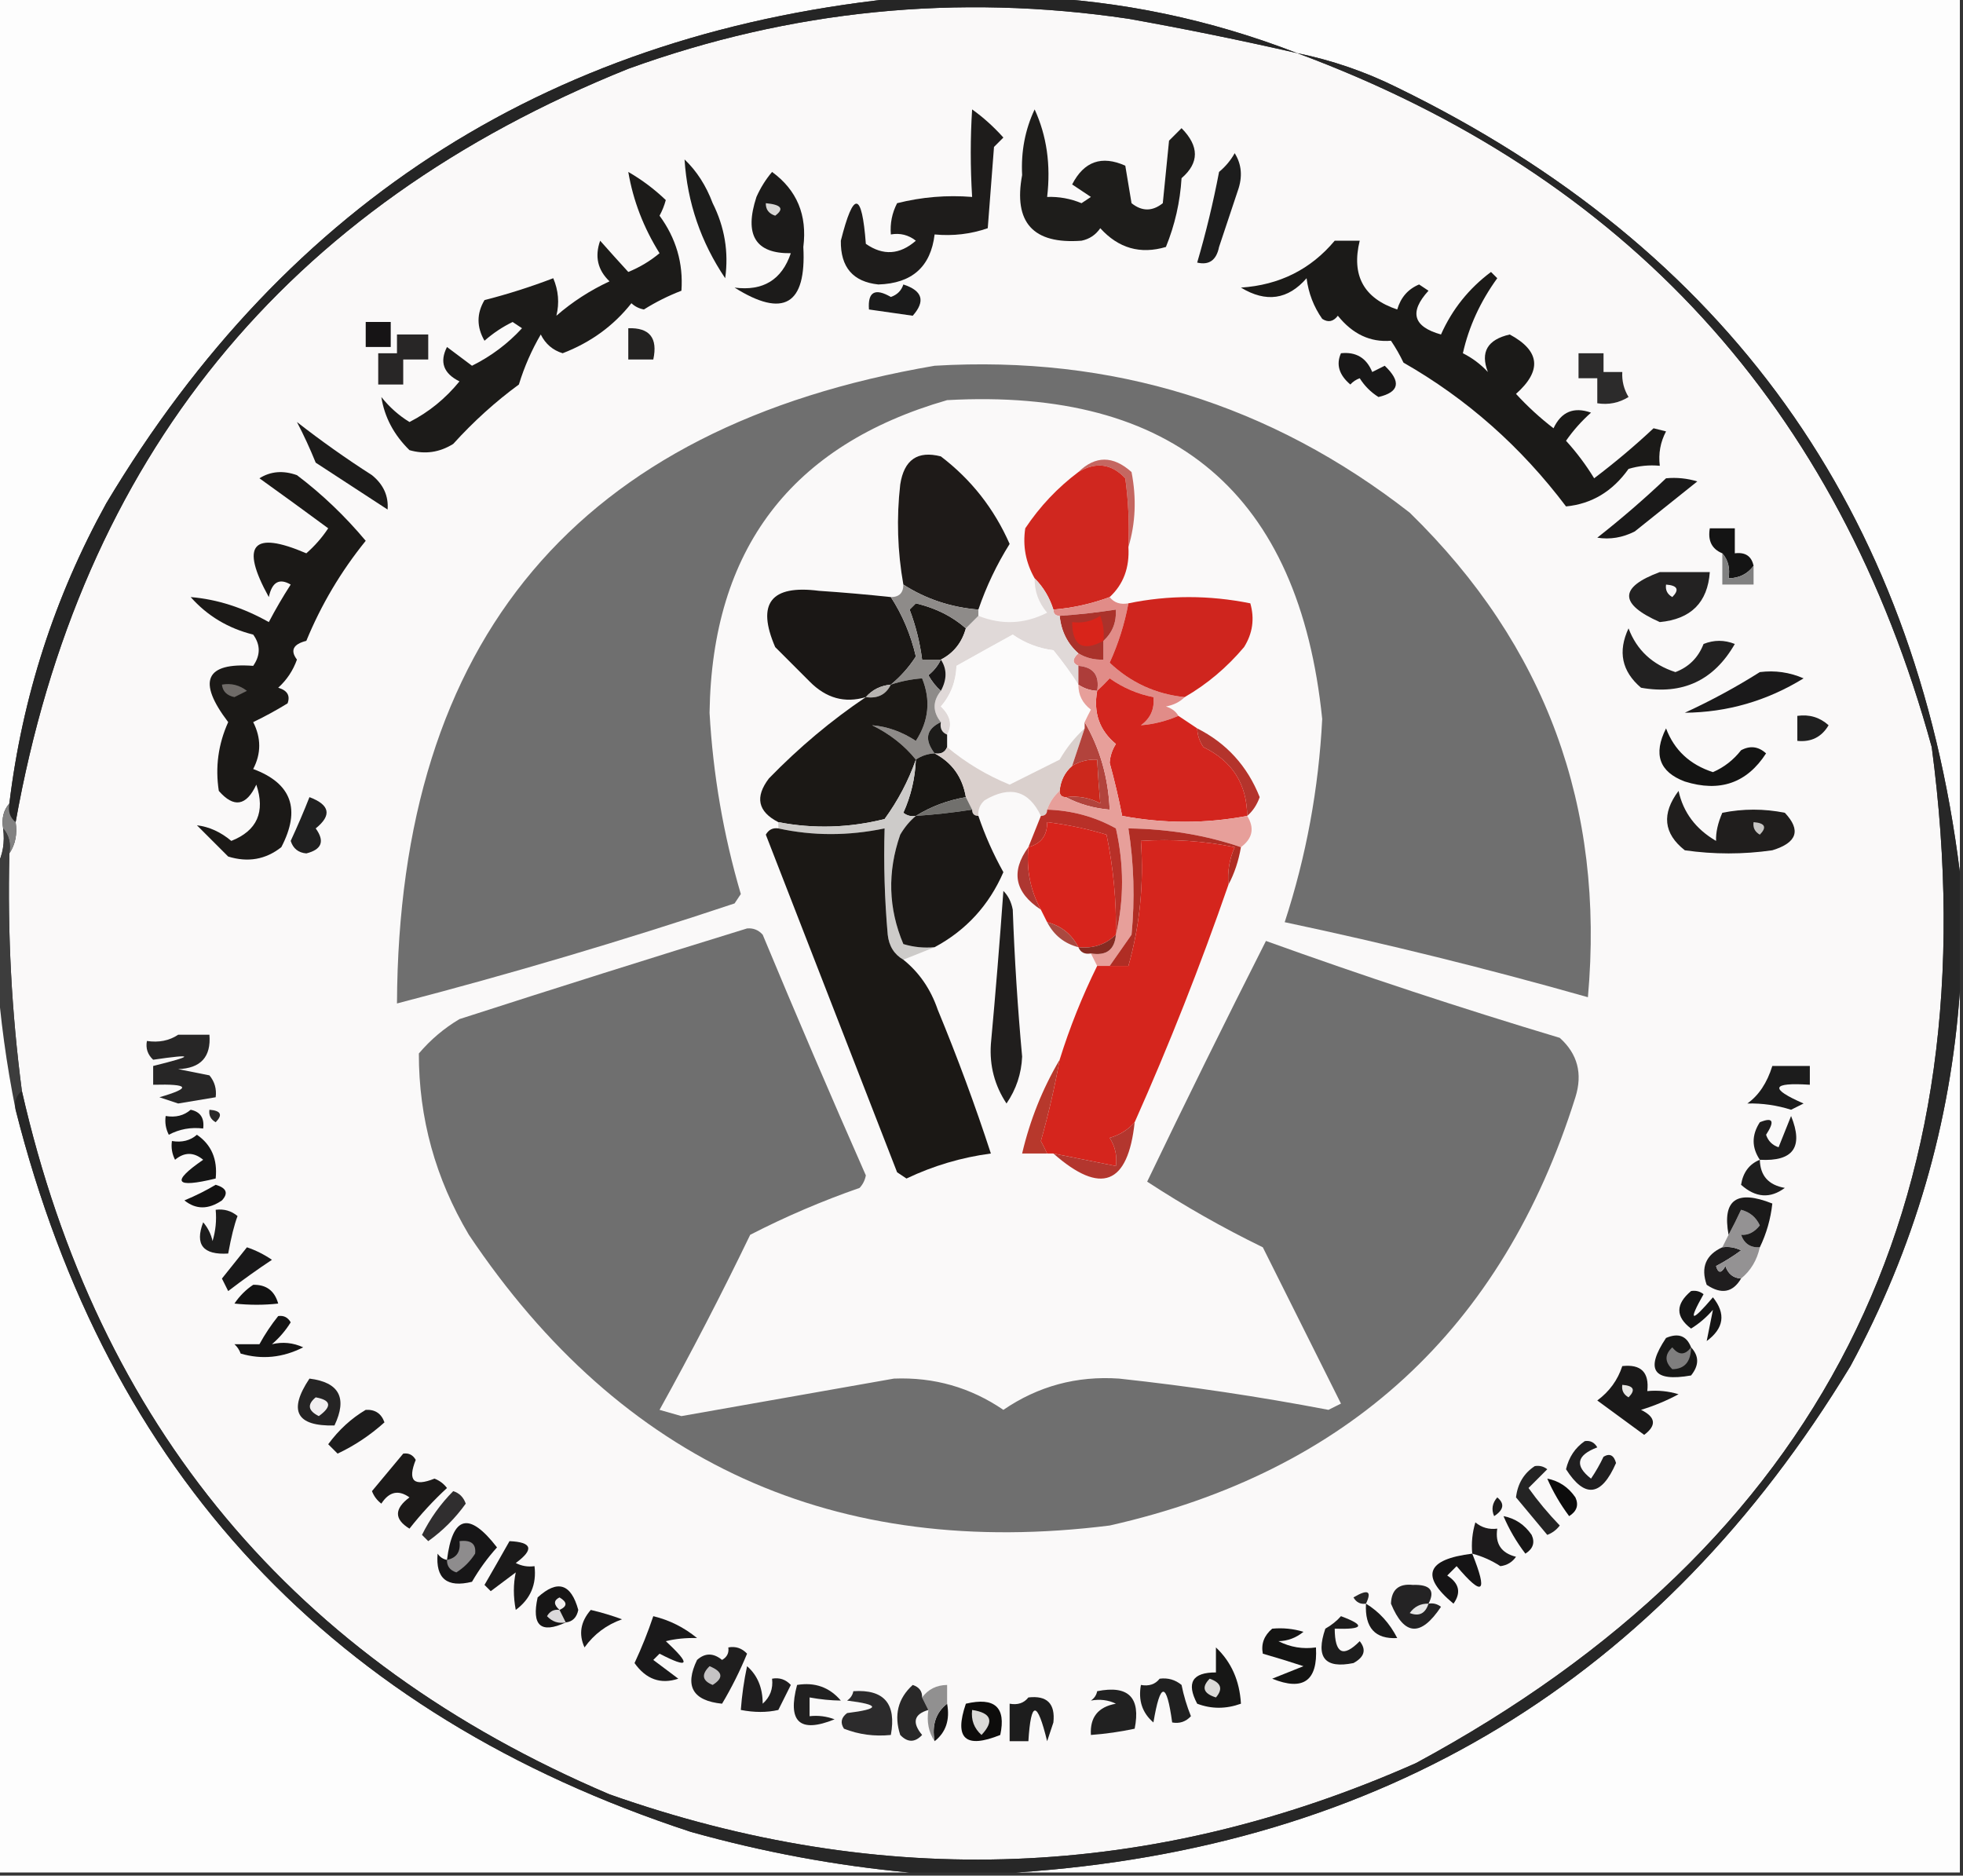 <?xml version="1.0" encoding="UTF-8"?>
<!DOCTYPE svg PUBLIC "-//W3C//DTD SVG 1.1//EN" "http://www.w3.org/Graphics/SVG/1.1/DTD/svg11.dtd">
<svg xmlns="http://www.w3.org/2000/svg" version="1.1" width="314px" height="300px" style="shape-rendering:geometricPrecision; text-rendering:geometricPrecision; image-rendering:optimizeQuality; fill-rule:evenodd; clip-rule:evenodd" xmlns:xlink="http://www.w3.org/1999/xlink">
<rect width="100%" height="100%" fill="#333333" stroke="none"/>
<g><path style="opacity:1" fill="#fdfdfd" d="M -0.5,-0.5 C 48.167,-0.5 96.833,-0.5 145.5,-0.5C 88.928,4.861 46.095,31.861 17,80.5C 8.737,95.456 3.571,111.456 1.5,128.5C 0.566,129.568 0.232,130.901 0.5,132.5C 0.795,134.735 0.461,136.735 -0.5,138.5C -0.5,92.167 -0.5,45.833 -0.5,-0.5 Z"/></g>
<g><path style="opacity:1" fill="#fdfdfd" d="M 164.5,-0.5 C 214.167,-0.5 263.833,-0.5 313.5,-0.5C 313.5,46.167 313.5,92.833 313.5,139.5C 306.25,81.549 276.25,39.716 223.5,14C 218.376,11.459 213.042,9.626 207.5,8.5C 193.637,3.116 179.304,0.116 164.5,-0.5 Z"/></g>
<g><path style="opacity:1" fill="#faf9f9" d="M 207.5,8.5 C 260.225,28.065 294.058,65.065 309,119.5C 318.732,192.872 291.232,247.039 226.5,282C 184.21,300.752 141.21,302.418 97.5,287C 47.006,265.513 15.673,228.013 3.5,174.5C 1.849,161.903 1.183,149.236 1.5,136.5C 2.451,135.081 2.784,133.415 2.5,131.5C 12.906,73.258 45.573,33.091 100.5,11C 126.459,1.601 153.126,-1.065 180.5,3C 189.575,4.622 198.575,6.456 207.5,8.5 Z"/></g>
<g><path style="opacity:1" fill="#252525" d="M 145.5,-0.5 C 151.833,-0.5 158.167,-0.5 164.5,-0.5C 179.304,0.116 193.637,3.116 207.5,8.5C 198.575,6.456 189.575,4.622 180.5,3C 153.126,-1.065 126.459,1.601 100.5,11C 45.573,33.091 12.906,73.258 2.5,131.5C 1.596,130.791 1.263,129.791 1.5,128.5C 3.571,111.456 8.737,95.456 17,80.5C 46.095,31.861 88.928,4.861 145.5,-0.5 Z"/></g>
<g><path style="opacity:1" fill="#1c1c1b" d="M 109.5,25.5 C 111.446,27.353 112.946,29.686 114,32.5C 115.914,36.314 116.581,40.314 116,44.5C 112.109,38.726 109.942,32.393 109.5,25.5 Z"/></g>
<g><path style="opacity:1" fill="#1d1d1d" d="M 197.5,24.5 C 198.622,26.288 198.789,28.288 198,30.5C 197,33.5 196,36.5 195,39.5C 194.576,41.614 193.409,42.448 191.5,42C 192.894,37.257 194.06,32.424 195,27.5C 196.045,26.627 196.878,25.627 197.5,24.5 Z"/></g>
<g><path style="opacity:1" fill="#1e1c1b" d="M 155.5,17.5 C 157.25,18.742 158.917,20.242 160.5,22C 160,22.5 159.5,23 159,23.5C 158.667,27.833 158.333,32.167 158,36.5C 155.281,37.444 152.448,37.777 149.5,37.5C 148.881,42.668 145.881,45.335 140.5,45.5C 136.439,45.072 134.439,42.739 134.5,38.5C 136.533,30.435 137.866,30.602 138.5,39C 141.257,40.923 143.923,40.756 146.5,38.5C 145.311,37.571 143.978,37.238 142.5,37.5C 142.357,35.738 142.691,34.071 143.5,32.5C 147.445,31.509 151.445,31.176 155.5,31.5C 155.208,26.709 155.208,22.042 155.5,17.5 Z"/></g>
<g><path style="opacity:1" fill="#1e1d1b" d="M 165.5,17.5 C 167.436,21.715 168.103,26.381 167.5,31.5C 169.401,31.433 171.234,31.767 173,32.5C 173.5,32.167 174,31.833 174.5,31.5C 173.5,30.833 172.5,30.167 171.5,29.5C 173.392,25.814 176.225,24.814 180,26.5C 180.333,28.5 180.667,30.5 181,32.5C 182.667,33.833 184.333,33.833 186,32.5C 186.333,29.167 186.667,25.833 187,22.5C 187.667,21.833 188.333,21.167 189,20.5C 191.845,23.383 191.845,26.049 189,28.5C 188.766,32.314 187.932,35.981 186.5,39.5C 182.409,40.712 178.909,39.712 176,36.5C 175.261,37.574 174.261,38.241 173,38.5C 165.252,39.087 162.085,35.587 163.5,28C 163.306,24.24 163.973,20.74 165.5,17.5 Z"/></g>
<g><path style="opacity:1" fill="#1c1b1a" d="M 123.5,27.5 C 127.477,30.405 129.143,34.405 128.5,39.5C 128.999,48.748 125.332,50.915 117.5,46C 122.059,46.592 125.059,44.759 126.5,40.5C 120.841,40.582 119.008,37.582 121,31.5C 121.662,30.016 122.496,28.683 123.5,27.5 Z"/></g>
<g><path style="opacity:1" fill="#d9d8d6" d="M 122.5,32.5 C 124.983,32.73 125.483,33.397 124,34.5C 122.97,34.164 122.47,33.497 122.5,32.5 Z"/></g>
<g><path style="opacity:1" fill="#1c1b19" d="M 100.5,27.5 C 102.68,28.757 104.68,30.257 106.5,32C 106.265,32.873 105.931,33.706 105.5,34.5C 108.146,38.11 109.312,42.11 109,46.5C 106.895,47.311 104.895,48.311 103,49.5C 102.228,49.355 101.561,49.022 101,48.5C 98.15,52.111 94.483,54.777 90,56.5C 88.416,56.012 87.249,55.012 86.5,53.5C 85.036,56.003 83.869,58.67 83,61.5C 79.234,64.261 75.734,67.428 72.5,71C 70.305,72.373 67.971,72.706 65.5,72C 63.002,69.552 61.502,66.719 61,63.5C 62.295,65.122 63.795,66.455 65.5,67.5C 68.575,65.934 71.242,63.767 73.5,61C 70.945,59.742 70.278,57.909 71.5,55.5C 72.833,56.5 74.167,57.5 75.5,58.5C 78.563,56.975 81.23,54.975 83.5,52.5C 83,52.167 82.5,51.833 82,51.5C 80.374,52.289 78.874,53.289 77.5,54.5C 76.231,52.305 76.231,50.139 77.5,48C 81.234,47.044 84.901,45.878 88.5,44.5C 89.331,46.473 89.498,48.473 89,50.5C 91.564,48.273 94.397,46.439 97.5,45C 95.604,43.192 95.104,41.025 96,38.5C 97.51,40.208 99.01,41.874 100.5,43.5C 102.332,42.752 103.999,41.752 105.5,40.5C 102.941,36.403 101.274,32.07 100.5,27.5 Z"/></g>
<g><path style="opacity:1" fill="#1b1b1b" d="M 144.5,45.5 C 147.569,46.496 148.069,48.163 146,50.5C 143.667,50.167 141.333,49.833 139,49.5C 138.786,46.687 139.953,46.02 142.5,47.5C 143.522,47.145 144.189,46.478 144.5,45.5 Z"/></g>
<g><path style="opacity:1" fill="#161415" d="M 58.5,51.5 C 59.833,51.5 61.167,51.5 62.5,51.5C 62.5,52.833 62.5,54.167 62.5,55.5C 61.167,55.5 59.833,55.5 58.5,55.5C 58.5,54.167 58.5,52.833 58.5,51.5 Z"/></g>
<g><path style="opacity:1" fill="#232221" d="M 100.5,52.5 C 103.91,52.384 105.244,54.05 104.5,57.5C 103.167,57.5 101.833,57.5 100.5,57.5C 100.5,55.833 100.5,54.167 100.5,52.5 Z"/></g>
<g><path style="opacity:1" fill="#282626" d="M 63.5,53.5 C 65.167,53.5 66.833,53.5 68.5,53.5C 68.5,54.833 68.5,56.167 68.5,57.5C 67.167,57.5 65.833,57.5 64.5,57.5C 64.5,58.833 64.5,60.167 64.5,61.5C 63.167,61.5 61.833,61.5 60.5,61.5C 60.5,59.833 60.5,58.167 60.5,56.5C 61.5,56.5 62.5,56.5 63.5,56.5C 63.5,55.5 63.5,54.5 63.5,53.5 Z"/></g>
<g><path style="opacity:1" fill="#191818" d="M 214.5,56.5 C 216.912,56.244 218.579,57.244 219.5,59.5C 220.167,59.167 220.833,58.833 221.5,58.5C 224.176,61.052 223.842,62.719 220.5,63.5C 219.281,62.737 218.281,61.737 217.5,60.5C 216.914,60.709 216.414,61.043 216,61.5C 214.192,59.967 213.692,58.3 214.5,56.5 Z"/></g>
<g><path style="opacity:1" fill="#2c2b2b" d="M 252.5,56.5 C 253.833,56.5 255.167,56.5 256.5,56.5C 256.5,57.5 256.5,58.5 256.5,59.5C 257.5,59.5 258.5,59.5 259.5,59.5C 259.421,60.931 259.754,62.264 260.5,63.5C 258.955,64.452 257.288,64.785 255.5,64.5C 255.5,63.167 255.5,61.833 255.5,60.5C 254.5,60.5 253.5,60.5 252.5,60.5C 252.5,59.167 252.5,57.833 252.5,56.5 Z"/></g>
<g><path style="opacity:1" fill="#1b1a18" d="M 213.5,38.5 C 214.833,38.5 216.167,38.5 217.5,38.5C 216.139,44.046 218.139,47.712 223.5,49.5C 224.068,47.565 225.235,46.232 227,45.5C 227.5,45.833 228,46.167 228.5,46.5C 225.377,49.92 226.044,52.253 230.5,53.5C 232.289,49.481 234.955,46.148 238.5,43.5C 238.833,43.833 239.167,44.167 239.5,44.5C 236.783,48.256 234.95,52.256 234,56.5C 235.512,57.257 236.846,58.257 238,59.5C 236.766,56.315 237.932,54.315 241.5,53.5C 246.35,56.113 246.683,59.279 242.5,63C 244.35,65.018 246.35,66.851 248.5,68.5C 249.741,65.856 251.741,65.023 254.5,66C 252.981,67.351 251.648,68.851 250.5,70.5C 252.192,72.359 253.692,74.359 255,76.5C 258.39,73.931 261.556,71.264 264.5,68.5C 265.167,68.667 265.833,68.833 266.5,69C 265.594,70.7 265.261,72.533 265.5,74.5C 263.801,74.34 262.134,74.507 260.5,75C 257.938,78.602 254.605,80.602 250.5,81C 243.309,71.465 234.643,63.798 224.5,58C 223.929,56.795 223.262,55.628 222.5,54.5C 219.196,54.773 216.363,53.44 214,50.5C 213.282,51.451 212.449,51.617 211.5,51C 210.137,49.055 209.303,46.888 209,44.5C 206.019,47.937 202.519,48.437 198.5,46C 204.655,45.59 209.655,43.09 213.5,38.5 Z"/></g>
<g><path style="opacity:1" fill="#6f6f6f" d="M 149.5,58.5 C 177.916,56.808 203.249,64.641 225.5,82C 247.24,103.211 256.74,129.044 254,159.5C 237.976,154.952 221.809,150.952 205.5,147.5C 208.933,136.984 210.933,126.151 211.5,115C 207.822,78.999 187.822,61.999 151.5,64C 126.553,71.189 113.887,87.856 113.5,114C 114.052,123.863 115.718,133.53 118.5,143C 118.167,143.5 117.833,144 117.5,144.5C 99.648,150.452 81.648,155.785 63.5,160.5C 63.779,102.243 92.445,68.243 149.5,58.5 Z"/></g>
<g><path style="opacity:1" fill="#1c1b1a" d="M 47.5,67.5 C 51.343,70.502 55.343,73.336 59.5,76C 61.332,77.489 62.165,79.322 62,81.5C 58.167,79 54.333,76.5 50.5,74C 49.588,71.749 48.588,69.582 47.5,67.5 Z"/></g>
<g><path style="opacity:1" fill="#1a1919" d="M 266.5,76.5 C 268.199,76.34 269.866,76.507 271.5,77C 268.167,79.667 264.833,82.333 261.5,85C 259.553,85.991 257.553,86.325 255.5,86C 259.359,82.968 263.026,79.802 266.5,76.5 Z"/></g>
<g><path style="opacity:1" fill="#c56761" d="M 180.5,87.5 C 180.665,83.818 180.499,80.152 180,76.5C 177.806,74.163 175.306,73.83 172.5,75.5C 175.217,72.856 178.05,72.856 181,75.5C 181.812,79.689 181.645,83.689 180.5,87.5 Z"/></g>
<g><path style="opacity:1" fill="#d0271f" d="M 180.5,87.5 C 180.693,90.811 179.693,93.478 177.5,95.5C 174.598,96.578 171.598,97.244 168.5,97.5C 167.89,95.566 166.89,93.899 165.5,92.5C 164.072,89.988 163.572,87.322 164,84.5C 166.334,81 169.168,78 172.5,75.5C 175.306,73.83 177.806,74.163 180,76.5C 180.499,80.152 180.665,83.818 180.5,87.5 Z"/></g>
<g><path style="opacity:1" fill="#141414" d="M 280.5,90.5 C 279.533,91.806 278.199,92.473 276.5,92.5C 276.768,90.901 276.434,89.568 275.5,88.5C 273.824,87.817 273.157,86.483 273.5,84.5C 274.833,84.5 276.167,84.5 277.5,84.5C 277.5,85.833 277.5,87.167 277.5,88.5C 279.179,88.285 280.179,88.952 280.5,90.5 Z"/></g>
<g><path style="opacity:1" fill="#1b1917" d="M 41.5,76.5 C 43.288,75.377 45.288,75.211 47.5,76C 51.508,79.029 55.174,82.529 58.5,86.5C 54.546,91.384 51.379,96.718 49,102.5C 46.891,103.035 46.391,104.035 47.5,105.5C 46.872,107.258 45.872,108.758 44.5,110C 45.956,110.423 46.456,111.256 46,112.5C 44.22,113.594 42.386,114.594 40.5,115.5C 41.788,118.034 41.788,120.534 40.5,123C 46.653,125.286 48.153,129.452 45,135.5C 42.503,137.478 39.669,137.978 36.5,137C 34.833,135.333 33.167,133.667 31.5,132C 33.467,132.24 35.3,133.073 37,134.5C 41.126,132.868 42.459,129.868 41,125.5C 39.402,128.925 37.402,129.258 35,126.5C 34.41,122.703 34.91,119.036 36.5,115.5C 31.509,108.939 32.843,105.939 40.5,106.5C 41.681,104.802 41.681,103.135 40.5,101.5C 36.499,100.504 33.166,98.504 30.5,95.5C 34.733,95.852 38.899,97.185 43,99.5C 44.073,97.453 45.239,95.453 46.5,93.5C 44.675,92.429 43.508,93.096 43,95.5C 38.375,87.129 40.375,84.796 49,88.5C 50.353,87.315 51.52,85.981 52.5,84.5C 48.77,81.748 45.103,79.081 41.5,76.5 Z"/></g>
<g><path style="opacity:1" fill="#1e1a18" d="M 156.5,97.5 C 152.079,97.138 148.079,95.804 144.5,93.5C 143.558,88.195 143.391,82.861 144,77.5C 144.608,73.539 146.774,72.039 150.5,73C 155.355,76.698 159.022,81.365 161.5,87C 159.429,90.309 157.762,93.809 156.5,97.5 Z"/></g>
<g><path style="opacity:1" fill="#818181" d="M 275.5,88.5 C 276.434,89.568 276.768,90.901 276.5,92.5C 278.199,92.473 279.533,91.806 280.5,90.5C 280.5,91.5 280.5,92.5 280.5,93.5C 278.833,93.5 277.167,93.5 275.5,93.5C 275.5,91.833 275.5,90.167 275.5,88.5 Z"/></g>
<g><path style="opacity:1" fill="#232222" d="M 265.5,91.5 C 268.167,91.5 270.833,91.5 273.5,91.5C 273.152,96.363 270.485,99.03 265.5,99.5C 258.958,96.601 258.958,93.934 265.5,91.5 Z"/></g>
<g><path style="opacity:1" fill="#f8f7f8" d="M 266.5,93.5 C 268.337,93.639 268.67,94.306 267.5,95.5C 266.702,95.043 266.369,94.376 266.5,93.5 Z"/></g>
<g><path style="opacity:1" fill="#1a1715" d="M 142.5,95.5 C 144.35,98.336 145.684,101.503 146.5,105C 145.396,106.715 144.062,108.215 142.5,109.5C 140.847,109.66 139.514,110.326 138.5,111.5C 135.136,112.511 132.136,111.678 129.5,109C 127.667,107.167 125.833,105.333 124,103.5C 120.981,96.509 123.315,93.509 131,94.5C 134.848,94.757 138.682,95.091 142.5,95.5 Z"/></g>
<g><path style="opacity:1" fill="#e18c88" d="M 177.5,95.5 C 178.209,96.404 179.209,96.737 180.5,96.5C 179.885,99.794 178.885,102.961 177.5,106C 180.89,109.196 184.89,111.029 189.5,111.5C 188.737,112.268 187.737,112.768 186.5,113C 187.416,113.278 188.082,113.778 188.5,114.5C 186.506,115.35 184.506,115.85 182.5,116C 184.037,114.89 184.703,113.39 184.5,111.5C 181.995,111.02 179.662,110.02 177.5,108.5C 176.818,109.243 176.151,109.909 175.5,110.5C 175.912,108.027 174.912,106.694 172.5,106.5C 171.494,106.062 171.494,105.396 172.5,104.5C 173.708,105.234 175.041,105.567 176.5,105.5C 176.5,104.5 176.5,103.5 176.5,102.5C 177.931,101.22 178.598,99.553 178.5,97.5C 175.518,97.963 172.518,98.296 169.5,98.5C 168.833,98.5 168.5,98.167 168.5,97.5C 171.598,97.244 174.598,96.578 177.5,95.5 Z"/></g>
<g><path style="opacity:1" fill="#191613" d="M 154.5,100.5 C 153.864,102.795 152.531,104.461 150.5,105.5C 149.5,105.5 148.5,105.5 147.5,105.5C 147.149,102.762 146.482,100.096 145.5,97.5C 145.833,97.167 146.167,96.833 146.5,96.5C 149.665,97.25 152.331,98.584 154.5,100.5 Z"/></g>
<g><path style="opacity:1" fill="#aa322b" d="M 176.5,102.5 C 176.5,103.5 176.5,104.5 176.5,105.5C 175.041,105.567 173.708,105.234 172.5,104.5C 170.755,102.967 169.755,100.967 169.5,98.5C 172.518,98.296 175.518,97.963 178.5,97.5C 178.598,99.553 177.931,101.22 176.5,102.5 Z"/></g>
<g><path style="opacity:1" fill="#cf251e" d="M 189.5,111.5 C 184.89,111.029 180.89,109.196 177.5,106C 178.885,102.961 179.885,99.794 180.5,96.5C 186.901,95.174 193.401,95.174 200,96.5C 200.706,98.971 200.373,101.305 199,103.5C 196.234,106.777 193.067,109.443 189.5,111.5 Z"/></g>
<g><path style="opacity:1" fill="#d8241a" d="M 176.5,102.5 C 173.192,104.284 171.525,103.284 171.5,99.5C 173.144,99.713 174.644,99.38 176,98.5C 176.49,99.793 176.657,101.127 176.5,102.5 Z"/></g>
<g><path style="opacity:1" fill="#e0d9d8" d="M 165.5,92.5 C 166.89,93.899 167.89,95.566 168.5,97.5C 168.5,98.167 168.833,98.5 169.5,98.5C 169.755,100.967 170.755,102.967 172.5,104.5C 171.494,105.396 171.494,106.062 172.5,106.5C 172.5,107.5 172.5,108.5 172.5,109.5C 171.31,107.645 169.977,105.812 168.5,104C 166.112,103.697 163.945,102.863 162,101.5C 158.964,103.172 155.964,104.839 153,106.5C 152.907,109.007 152.074,111.174 150.5,113C 152.036,114.468 152.37,115.968 151.5,117.5C 150.662,117.158 150.328,116.492 150.5,115.5C 149.167,113.833 149.167,112.167 150.5,110.5C 151.494,108.666 151.494,106.999 150.5,105.5C 152.531,104.461 153.864,102.795 154.5,100.5C 155.167,99.833 155.833,99.167 156.5,98.5C 160.243,99.989 163.91,99.822 167.5,98C 166.139,96.416 165.472,94.582 165.5,92.5 Z"/></g>
<g><path style="opacity:1" fill="#fcfbfb" d="M 172.5,109.5 C 172.48,111.143 173.147,112.476 174.5,113.5C 174.137,114.183 173.804,114.85 173.5,115.5C 173.5,115.833 173.5,116.167 173.5,116.5C 171.946,117.914 170.612,119.581 169.5,121.5C 166.842,122.829 164.176,124.162 161.5,125.5C 157.84,124.005 154.507,122.005 151.5,119.5C 151.5,118.833 151.5,118.167 151.5,117.5C 152.37,115.968 152.036,114.468 150.5,113C 152.074,111.174 152.907,109.007 153,106.5C 155.964,104.839 158.964,103.172 162,101.5C 163.945,102.863 166.112,103.697 168.5,104C 169.977,105.812 171.31,107.645 172.5,109.5 Z"/></g>
<g><path style="opacity:1" fill="#181515" d="M 150.5,105.5 C 151.494,106.999 151.494,108.666 150.5,110.5C 149.733,109.828 149.066,108.995 148.5,108C 149.381,107.292 150.047,106.458 150.5,105.5 Z"/></g>
<g><path style="opacity:1" fill="#222121" d="M 260.5,100.5 C 261.805,103.968 264.305,106.301 268,107.5C 270.154,106.68 271.654,105.18 272.5,103C 274.167,102.333 275.833,102.333 277.5,103C 274.144,108.845 269.144,111.178 262.5,110C 259.422,107.384 258.755,104.218 260.5,100.5 Z"/></g>
<g><path style="opacity:1" fill="#ad3d3a" d="M 172.5,106.5 C 174.912,106.694 175.912,108.027 175.5,110.5C 174.391,110.443 173.391,110.11 172.5,109.5C 172.5,108.5 172.5,107.5 172.5,106.5 Z"/></g>
<g><path style="opacity:1" fill="#6f6b68" d="M 35.5,109.5 C 36.978,109.238 38.311,109.571 39.5,110.5C 38.833,110.833 38.167,111.167 37.5,111.5C 36.287,111.253 35.62,110.586 35.5,109.5 Z"/></g>
<g><path style="opacity:1" fill="#b7b4b1" d="M 142.5,109.5 C 141.713,111.104 140.38,111.771 138.5,111.5C 139.514,110.326 140.847,109.66 142.5,109.5 Z"/></g>
<g><path style="opacity:1" fill="#8e8b89" d="M 144.5,93.5 C 148.079,95.804 152.079,97.138 156.5,97.5C 156.5,97.833 156.5,98.167 156.5,98.5C 155.833,99.167 155.167,99.833 154.5,100.5C 152.331,98.584 149.665,97.25 146.5,96.5C 146.167,96.833 145.833,97.167 145.5,97.5C 146.482,100.096 147.149,102.762 147.5,105.5C 148.5,105.5 149.5,105.5 150.5,105.5C 150.047,106.458 149.381,107.292 148.5,108C 149.066,108.995 149.733,109.828 150.5,110.5C 149.167,112.167 149.167,113.833 150.5,115.5C 148.153,116.607 147.82,118.274 149.5,120.5C 148.391,120.557 147.391,120.89 146.5,121.5C 144.669,119.224 142.336,117.391 139.5,116C 141.937,116.203 144.271,117.037 146.5,118.5C 148.574,115.303 148.907,111.969 147.5,108.5C 145.784,108.629 144.117,108.962 142.5,109.5C 144.062,108.215 145.396,106.715 146.5,105C 145.684,101.503 144.35,98.336 142.5,95.5C 143.833,95.5 144.5,94.833 144.5,93.5 Z"/></g>
<g><path style="opacity:1" fill="#1a191a" d="M 281.5,107.5 C 283.924,107.192 286.257,107.526 288.5,108.5C 282.638,112.105 276.305,113.939 269.5,114C 273.69,112.074 277.69,109.907 281.5,107.5 Z"/></g>
<g><path style="opacity:1" fill="#1b1815" d="M 146.5,121.5 C 145.311,124.888 143.644,128.054 141.5,131C 135.823,132.422 130.156,132.589 124.5,131.5C 121.223,129.823 120.723,127.49 123,124.5C 127.825,119.54 132.992,115.207 138.5,111.5C 140.38,111.771 141.713,111.104 142.5,109.5C 144.117,108.962 145.784,108.629 147.5,108.5C 148.907,111.969 148.574,115.303 146.5,118.5C 144.271,117.037 141.937,116.203 139.5,116C 142.336,117.391 144.669,119.224 146.5,121.5 Z"/></g>
<g><path style="opacity:1" fill="#1f1f1f" d="M 287.5,114.5 C 289.429,114.231 291.095,114.731 292.5,116C 291.383,117.892 289.716,118.725 287.5,118.5C 287.5,117.167 287.5,115.833 287.5,114.5 Z"/></g>
<g><path style="opacity:1" fill="#1c1b19" d="M 150.5,115.5 C 150.328,116.492 150.662,117.158 151.5,117.5C 151.5,118.167 151.5,118.833 151.5,119.5C 151.158,120.338 150.492,120.672 149.5,120.5C 147.82,118.274 148.153,116.607 150.5,115.5 Z"/></g>
<g><path style="opacity:1" fill="#141413" d="M 266.5,116.5 C 267.805,119.968 270.305,122.301 274,123.5C 275.775,122.73 277.275,121.563 278.5,120C 279.944,119.219 281.277,119.386 282.5,120.5C 279.427,125.253 275.094,126.753 269.5,125C 265.416,123.468 264.416,120.634 266.5,116.5 Z"/></g>
<g><path style="opacity:1" fill="#b4342c" d="M 191.5,116.5 C 196.202,118.871 199.536,122.538 201.5,127.5C 201.058,128.739 200.391,129.739 199.5,130.5C 199.45,125.404 197.117,121.738 192.5,119.5C 191.873,118.583 191.539,117.583 191.5,116.5 Z"/></g>
<g><path style="opacity:1" fill="#181613" d="M 149.5,120.5 C 152.29,121.967 153.956,124.3 154.5,127.5C 151.569,128.007 148.902,129.007 146.5,130.5C 145.761,130.631 145.094,130.464 144.5,130C 145.713,127.313 146.38,124.48 146.5,121.5C 147.391,120.89 148.391,120.557 149.5,120.5 Z"/></g>
<g><path style="opacity:1" fill="#d3251e" d="M 188.5,114.5 C 189.5,115.167 190.5,115.833 191.5,116.5C 191.539,117.583 191.873,118.583 192.5,119.5C 197.117,121.738 199.45,125.404 199.5,130.5C 192.877,131.755 186.21,131.755 179.5,130.5C 178.942,127.656 178.275,124.822 177.5,122C 177.585,120.893 177.919,119.893 178.5,119C 175.876,116.847 174.876,114.013 175.5,110.5C 176.151,109.909 176.818,109.243 177.5,108.5C 179.662,110.02 181.995,111.02 184.5,111.5C 184.703,113.39 184.037,114.89 182.5,116C 184.506,115.85 186.506,115.35 188.5,114.5 Z"/></g>
<g><path style="opacity:1" fill="#cc281c" d="M 170.5,127.5 C 169.833,127.5 169.5,127.167 169.5,126.5C 169.66,124.847 170.326,123.514 171.5,122.5C 172.708,121.766 174.041,121.433 175.5,121.5C 175.627,123.915 175.793,126.249 176,128.5C 174.301,127.594 172.467,127.261 170.5,127.5 Z"/></g>
<g><path style="opacity:1" fill="#dad0cd" d="M 173.5,116.5 C 172.833,118.5 172.167,120.5 171.5,122.5C 170.326,123.514 169.66,124.847 169.5,126.5C 168.599,127.29 167.932,128.29 167.5,129.5C 167.5,130.167 167.167,130.5 166.5,130.5C 164.565,126.429 161.565,125.596 157.5,128C 156.748,128.671 156.414,129.504 156.5,130.5C 155.833,130.5 155.5,130.167 155.5,129.5C 155.167,128.833 154.833,128.167 154.5,127.5C 153.956,124.3 152.29,121.967 149.5,120.5C 150.492,120.672 151.158,120.338 151.5,119.5C 154.507,122.005 157.84,124.005 161.5,125.5C 164.176,124.162 166.842,122.829 169.5,121.5C 170.612,119.581 171.946,117.914 173.5,116.5 Z"/></g>
<g><path style="opacity:1" fill="#b2433c" d="M 173.5,115.5 C 175.955,119.734 177.289,124.4 177.5,129.5C 174.933,129.279 172.599,128.612 170.5,127.5C 172.467,127.261 174.301,127.594 176,128.5C 175.793,126.249 175.627,123.915 175.5,121.5C 174.041,121.433 172.708,121.766 171.5,122.5C 172.167,120.5 172.833,118.5 173.5,116.5C 173.5,116.167 173.5,115.833 173.5,115.5 Z"/></g>
<g><path style="opacity:1" fill="#71706d" d="M 154.5,127.5 C 154.833,128.167 155.167,128.833 155.5,129.5C 152.518,129.963 149.518,130.296 146.5,130.5C 148.902,129.007 151.569,128.007 154.5,127.5 Z"/></g>
<g><path style="opacity:1" fill="#e79f9a" d="M 172.5,109.5 C 173.391,110.11 174.391,110.443 175.5,110.5C 174.876,114.013 175.876,116.847 178.5,119C 177.919,119.893 177.585,120.893 177.5,122C 178.275,124.822 178.942,127.656 179.5,130.5C 186.21,131.755 192.877,131.755 199.5,130.5C 200.706,132.437 200.373,134.104 198.5,135.5C 192.921,133.586 186.921,132.586 180.5,132.5C 181.387,138.145 181.554,143.812 181,149.5C 179.824,151.196 178.657,152.862 177.5,154.5C 176.833,154.5 176.167,154.5 175.5,154.5C 175.167,153.833 174.833,153.167 174.5,152.5C 176.973,152.912 178.306,151.912 178.5,149.5C 179.808,143.963 179.808,138.296 178.5,132.5C 175.122,130.621 171.456,129.621 167.5,129.5C 167.932,128.29 168.599,127.29 169.5,126.5C 169.5,127.167 169.833,127.5 170.5,127.5C 172.599,128.612 174.933,129.279 177.5,129.5C 177.289,124.4 175.955,119.734 173.5,115.5C 173.804,114.85 174.137,114.183 174.5,113.5C 173.147,112.476 172.48,111.143 172.5,109.5 Z"/></g>
<g><path style="opacity:1" fill="#b83028" d="M 167.5,129.5 C 171.456,129.621 175.122,130.621 178.5,132.5C 179.808,138.296 179.808,143.963 178.5,149.5C 178.595,144.113 178.095,138.78 177,133.5C 173.915,132.568 170.748,131.901 167.5,131.5C 167.532,133.619 166.532,134.952 164.5,135.5C 165.167,133.833 165.833,132.167 166.5,130.5C 167.167,130.5 167.5,130.167 167.5,129.5 Z"/></g>
<g><path style="opacity:1" fill="#cdcbc9" d="M 146.5,121.5 C 146.38,124.48 145.713,127.313 144.5,130C 145.094,130.464 145.761,130.631 146.5,130.5C 145.531,131.309 144.698,132.309 144,133.5C 141.922,139.46 142.089,145.294 144.5,151C 146.134,151.494 147.801,151.66 149.5,151.5C 147.833,152.167 146.167,152.833 144.5,153.5C 143.034,152.653 142.2,151.32 142,149.5C 141.501,143.843 141.334,138.176 141.5,132.5C 135.69,133.711 130.023,133.711 124.5,132.5C 124.5,132.167 124.5,131.833 124.5,131.5C 130.156,132.589 135.823,132.422 141.5,131C 143.644,128.054 145.311,124.888 146.5,121.5 Z"/></g>
<g><path style="opacity:1" fill="#202020" d="M 49.5,127.5 C 52.781,128.732 53.114,130.399 50.5,132.5C 51.98,134.544 51.48,135.878 49,136.5C 47.72,136.387 46.887,135.72 46.5,134.5C 47.615,132.089 48.615,129.756 49.5,127.5 Z"/></g>
<g><path style="opacity:1" fill="#201e1d" d="M 268.5,126.5 C 269.251,129.942 271.251,132.609 274.5,134.5C 274.45,133.152 274.783,131.652 275.5,130C 278.833,129.333 282.167,129.333 285.5,130C 288.129,132.789 287.462,134.789 283.5,136C 278.833,136.667 274.167,136.667 269.5,136C 266.09,133.317 265.757,130.151 268.5,126.5 Z"/></g>
<g><path style="opacity:1" fill="#c7c6c4" d="M 280.5,131.5 C 282.337,131.639 282.67,132.306 281.5,133.5C 280.702,133.043 280.369,132.376 280.5,131.5 Z"/></g>
<g><path style="opacity:1" fill="#828282" d="M 1.5,128.5 C 1.263,129.791 1.596,130.791 2.5,131.5C 2.784,133.415 2.451,135.081 1.5,136.5C 1.768,134.901 1.434,133.568 0.5,132.5C 0.232,130.901 0.566,129.568 1.5,128.5 Z"/></g>
<g><path style="opacity:1" fill="#ae3731" d="M 164.5,135.5 C 164.155,139.115 164.822,142.448 166.5,145.5C 162.306,142.743 161.64,139.409 164.5,135.5 Z"/></g>
<g><path style="opacity:1" fill="#1b1815" d="M 124.5,132.5 C 130.023,133.711 135.69,133.711 141.5,132.5C 141.334,138.176 141.501,143.843 142,149.5C 142.2,151.32 143.034,152.653 144.5,153.5C 147.038,155.54 148.871,158.206 150,161.5C 153.139,169.087 155.972,176.753 158.5,184.5C 153.806,185.12 149.306,186.453 145,188.5C 144.5,188.167 144,187.833 143.5,187.5C 136.509,169.534 129.509,151.534 122.5,133.5C 122.957,132.702 123.624,132.369 124.5,132.5 Z"/></g>
<g><path style="opacity:1" fill="#b02d24" d="M 198.5,135.5 C 198.125,137.698 197.458,139.698 196.5,141.5C 196.318,139.409 196.652,137.409 197.5,135.5C 192.544,134.506 187.544,134.173 182.5,134.5C 182.99,141.393 182.323,148.06 180.5,154.5C 179.5,154.5 178.5,154.5 177.5,154.5C 178.657,152.862 179.824,151.196 181,149.5C 181.554,143.812 181.387,138.145 180.5,132.5C 186.921,132.586 192.921,133.586 198.5,135.5 Z"/></g>
<g><path style="opacity:1" fill="#d7241c" d="M 178.5,149.5 C 176.858,151.081 174.858,151.747 172.5,151.5C 171.415,149.413 169.749,148.08 167.5,147.5C 167.167,146.833 166.833,146.167 166.5,145.5C 164.822,142.448 164.155,139.115 164.5,135.5C 166.532,134.952 167.532,133.619 167.5,131.5C 170.748,131.901 173.915,132.568 177,133.5C 178.095,138.78 178.595,144.113 178.5,149.5 Z"/></g>
<g><path style="opacity:1" fill="#1b1816" d="M 155.5,129.5 C 155.5,130.167 155.833,130.5 156.5,130.5C 157.547,133.596 158.88,136.596 160.5,139.5C 158.2,144.798 154.533,148.798 149.5,151.5C 147.801,151.66 146.134,151.494 144.5,151C 142.089,145.294 141.922,139.46 144,133.5C 144.698,132.309 145.531,131.309 146.5,130.5C 149.518,130.296 152.518,129.963 155.5,129.5 Z"/></g>
<g><path style="opacity:1" fill="#3d3d3d" d="M 0.5,132.5 C 1.434,133.568 1.768,134.901 1.5,136.5C 1.183,149.236 1.849,161.903 3.5,174.5C 2.596,175.209 2.263,176.209 2.5,177.5C 1.033,170.229 0.033,162.895 -0.5,155.5C -0.5,149.833 -0.5,144.167 -0.5,138.5C 0.461,136.735 0.795,134.735 0.5,132.5 Z"/></g>
<g><path style="opacity:1" fill="#aa4940" d="M 167.5,147.5 C 169.749,148.08 171.415,149.413 172.5,151.5C 170.251,150.92 168.585,149.587 167.5,147.5 Z"/></g>
<g><path style="opacity:1" fill="#862b22" d="M 178.5,149.5 C 178.306,151.912 176.973,152.912 174.5,152.5C 173.508,152.672 172.842,152.338 172.5,151.5C 174.858,151.747 176.858,151.081 178.5,149.5 Z"/></g>
<g><path style="opacity:1" fill="#6f6f6f" d="M 119.5,148.5 C 120.496,148.414 121.329,148.748 122,149.5C 127.362,162.391 132.862,175.225 138.5,188C 138.355,188.772 138.022,189.439 137.5,190C 131.457,192.107 125.624,194.607 120,197.5C 115.422,206.99 110.589,216.324 105.5,225.5C 106.667,225.833 107.833,226.167 109,226.5C 120.351,224.491 131.684,222.491 143,220.5C 149.407,220.248 155.24,221.914 160.5,225.5C 166.062,221.703 172.228,220.037 179,220.5C 190.224,221.711 201.391,223.378 212.5,225.5C 213.167,225.167 213.833,224.833 214.5,224.5C 210.318,216.136 206.151,207.802 202,199.5C 195.622,196.394 189.455,192.894 183.5,189C 189.663,176.174 195.996,163.34 202.5,150.5C 218.016,156.088 233.683,161.254 249.5,166C 252.349,168.559 253.183,171.726 252,175.5C 240.345,212.591 215.512,235.424 177.5,244C 133.617,249.499 99.45,233.999 75,197.5C 69.65,188.497 66.983,178.83 67,168.5C 68.873,166.291 71.04,164.458 73.5,163C 88.905,158.03 104.238,153.196 119.5,148.5 Z"/></g>
<g><path style="opacity:1" fill="#d5251d" d="M 196.5,141.5 C 192.016,154.454 187.016,167.12 181.5,179.5C 180.466,180.687 179.133,181.52 177.5,182C 178.38,183.356 178.714,184.856 178.5,186.5C 175.167,185.833 171.833,185.167 168.5,184.5C 168.167,184.5 167.833,184.5 167.5,184.5C 167.196,183.85 166.863,183.183 166.5,182.5C 167.71,178.206 168.71,173.872 169.5,169.5C 171.11,164.336 173.11,159.336 175.5,154.5C 176.167,154.5 176.833,154.5 177.5,154.5C 178.5,154.5 179.5,154.5 180.5,154.5C 182.323,148.06 182.99,141.393 182.5,134.5C 187.544,134.173 192.544,134.506 197.5,135.5C 196.652,137.409 196.318,139.409 196.5,141.5 Z"/></g>
<g><path style="opacity:1" fill="#fdfdfd" d="M -0.5,155.5 C 0.033,162.895 1.033,170.229 2.5,177.5C 17.204,235.71 53.204,274.21 110.5,293C 122.109,296.248 133.776,298.415 145.5,299.5C 96.833,299.5 48.167,299.5 -0.5,299.5C -0.5,251.5 -0.5,203.5 -0.5,155.5 Z"/></g>
<g><path style="opacity:1" fill="#272626" d="M 28.5,165.5 C 30.167,165.5 31.833,165.5 33.5,165.5C 33.785,169.038 32.118,170.871 28.5,171C 30.167,171.333 31.833,171.667 33.5,172C 34.337,173.011 34.67,174.178 34.5,175.5C 32.512,175.827 30.512,176.16 28.5,176.5C 27.5,176.167 26.5,175.833 25.5,175.5C 30.657,174.013 30.324,173.347 24.5,173.5C 24.5,172.5 24.5,171.5 24.5,170.5C 31.122,168.862 31.122,168.529 24.5,169.5C 23.614,168.675 23.281,167.675 23.5,166.5C 25.415,166.784 27.081,166.451 28.5,165.5 Z"/></g>
<g><path style="opacity:1" fill="#fdfdfd" d="M 313.5,158.5 C 313.5,205.5 313.5,252.5 313.5,299.5C 263.167,299.5 212.833,299.5 162.5,299.5C 221.102,295.621 265.602,268.621 296,218.5C 306.192,199.659 312.026,179.659 313.5,158.5 Z"/></g>
<g><path style="opacity:1" fill="#201e1d" d="M 160.5,142.5 C 161.268,143.263 161.768,144.263 162,145.5C 162.284,153.351 162.784,161.184 163.5,169C 163.385,171.732 162.552,174.232 161,176.5C 159.101,173.626 158.267,170.459 158.5,167C 159.25,158.834 159.917,150.668 160.5,142.5 Z"/></g>
<g><path style="opacity:1" fill="#1c1c1c" d="M 283.5,170.5 C 285.5,170.5 287.5,170.5 289.5,170.5C 289.5,171.5 289.5,172.5 289.5,173.5C 283.339,173.105 283.006,174.105 288.5,176.5C 287.833,176.833 287.167,177.167 286.5,177.5C 284.218,176.777 281.884,176.443 279.5,176.5C 281.318,175.219 282.651,173.219 283.5,170.5 Z"/></g>
<g><path style="opacity:1" fill="#b7382c" d="M 169.5,169.5 C 168.71,173.872 167.71,178.206 166.5,182.5C 166.863,183.183 167.196,183.85 167.5,184.5C 166.167,184.5 164.833,184.5 163.5,184.5C 164.746,179.17 166.746,174.17 169.5,169.5 Z"/></g>
<g><path style="opacity:1" fill="#272727" d="M 207.5,8.5 C 213.042,9.626 218.376,11.459 223.5,14C 276.25,39.716 306.25,81.549 313.5,139.5C 313.5,145.833 313.5,152.167 313.5,158.5C 312.026,179.659 306.192,199.659 296,218.5C 265.602,268.621 221.102,295.621 162.5,299.5C 156.833,299.5 151.167,299.5 145.5,299.5C 133.776,298.415 122.109,296.248 110.5,293C 53.204,274.21 17.204,235.71 2.5,177.5C 2.263,176.209 2.596,175.209 3.5,174.5C 15.673,228.013 47.006,265.513 97.5,287C 141.21,302.418 184.21,300.752 226.5,282C 291.232,247.039 318.732,192.872 309,119.5C 294.058,65.065 260.225,28.065 207.5,8.5 Z"/></g>
<g><path style="opacity:1" fill="#212121" d="M 175.5,270.5 C 180.5,269.5 182.5,271.5 181.5,276.5C 179.194,276.993 176.861,277.326 174.5,277.5C 174.325,274.671 175.658,273.004 178.5,272.5C 177.284,271.904 175.951,271.737 174.5,272C 175.056,271.617 175.389,271.117 175.5,270.5 Z"/></g>
<g><path style="opacity:1" fill="#131212" d="M 151.5,272.5 C 151.975,275.082 151.308,277.082 149.5,278.5C 149.025,275.918 149.692,273.918 151.5,272.5 Z"/></g>
<g><path style="opacity:1" fill="#1d1d1d" d="M 164.5,271.5 C 167.488,271.155 168.821,272.488 168.5,275.5C 168.167,276.5 167.833,277.5 167.5,278.5C 165.907,271.951 164.907,271.951 164.5,278.5C 163.5,278.5 162.5,278.5 161.5,278.5C 161.5,276.5 161.5,274.5 161.5,272.5C 162.791,272.737 163.791,272.404 164.5,271.5 Z"/></g>
<g><path style="opacity:1" fill="#0d0c0b" d="M 154.5,272.5 C 159.123,271.408 160.956,273.075 160,277.5C 154.42,279.752 152.587,278.085 154.5,272.5 Z"/></g>
<g><path style="opacity:1" fill="#dad9d7" d="M 155.5,273.5 C 158.569,273.963 159.069,275.296 157,277.5C 155.812,276.437 155.312,275.103 155.5,273.5 Z"/></g>
<g><path style="opacity:1" fill="#212020" d="M 127.5,269.5 C 130.346,269.03 132.679,269.863 134.5,272C 132.893,271.981 131.226,271.815 129.5,271.5C 129.5,272.5 129.5,273.5 129.5,274.5C 130.873,274.343 132.207,274.51 133.5,275C 127.923,277.259 125.923,275.426 127.5,269.5 Z"/></g>
<g><path style="opacity:1" fill="#2c2b2c" d="M 136.5,270.5 C 141.418,270.172 143.418,272.505 142.5,277.5C 139.881,277.768 137.381,277.435 135,276.5C 134.383,275.551 134.549,274.718 135.5,274C 140.833,273.333 140.833,272.667 135.5,272C 136.056,271.617 136.389,271.117 136.5,270.5 Z"/></g>
<g><path style="opacity:1" fill="#202020" d="M 185.5,268.5 C 186.822,268.33 187.989,268.663 189,269.5C 189.346,271.218 189.846,272.885 190.5,274.5C 189.675,275.386 188.675,275.719 187.5,275.5C 186.605,268.943 185.605,268.943 184.5,275.5C 182.717,273.977 182.051,271.977 182.5,269.5C 183.791,269.737 184.791,269.404 185.5,268.5 Z"/></g>
<g><path style="opacity:1" fill="#919090" d="M 151.5,272.5 C 149.692,273.918 149.025,275.918 149.5,278.5C 148.549,277.081 148.216,275.415 148.5,273.5C 148.167,272.833 147.833,272.167 147.5,271.5C 148.467,270.194 149.801,269.527 151.5,269.5C 151.5,270.5 151.5,271.5 151.5,272.5 Z"/></g>
<g><path style="opacity:1" fill="#292828" d="M 147.5,271.5 C 147.833,272.167 148.167,272.833 148.5,273.5C 146.186,274.179 145.853,275.512 147.5,277.5C 146.349,278.731 145.183,278.731 144,277.5C 142.969,274.317 143.635,271.651 146,269.5C 147.03,269.836 147.53,270.503 147.5,271.5 Z"/></g>
<g><path style="opacity:1" fill="#1f1e1f" d="M 119.5,266.5 C 121.164,267.949 121.998,269.949 122,272.5C 123.188,271.437 123.688,270.103 123.5,268.5C 124.675,268.281 125.675,268.614 126.5,269.5C 125.833,270.833 125.167,272.167 124.5,273.5C 122.674,273.92 120.674,273.92 118.5,273.5C 118.674,271.139 119.007,268.806 119.5,266.5 Z"/></g>
<g><path style="opacity:1" fill="#1f1e1e" d="M 116.5,263.5 C 117.675,263.281 118.675,263.614 119.5,264.5C 118.352,267.289 117.019,269.956 115.5,272.5C 110.805,272.026 109.472,269.692 111.5,265.5C 112.776,264.355 114.109,264.355 115.5,265.5C 116.298,265.043 116.631,264.376 116.5,263.5 Z"/></g>
<g><path style="opacity:1" fill="#171716" d="M 194.5,263.5 C 196.956,265.818 198.289,268.818 198.5,272.5C 196.105,273.363 193.771,273.363 191.5,272.5C 189.726,269.15 190.726,267.484 194.5,267.5C 194.5,266.167 194.5,264.833 194.5,263.5 Z"/></g>
<g><path style="opacity:1" fill="#dbdad8" d="M 193.5,268.5 C 195.332,269.14 195.665,270.14 194.5,271.5C 192.481,270.867 192.147,269.867 193.5,268.5 Z"/></g>
<g><path style="opacity:1" fill="#c5c3c4" d="M 113.5,266.5 C 115.625,267.368 115.791,268.368 114,269.5C 112.317,268.824 112.15,267.824 113.5,266.5 Z"/></g>
<g><path style="opacity:1" fill="#141413" d="M 203.5,260.5 C 205.199,260.34 206.866,260.506 208.5,261C 207.322,261.967 205.989,262.467 204.5,262.5C 206.396,263.466 208.396,263.799 210.5,263.5C 210.802,268.849 208.469,270.516 203.5,268.5C 205.167,267.833 206.833,267.167 208.5,266.5C 206.314,265.779 204.147,265.113 202,264.5C 201.7,262.934 202.2,261.601 203.5,260.5 Z"/></g>
<g><path style="opacity:1" fill="#1a191a" d="M 104.5,258.5 C 107.09,259.128 109.423,260.295 111.5,262C 109.687,261.954 108.021,262.12 106.5,262.5C 110.603,266.298 110.27,266.965 105.5,264.5C 105.167,264.833 104.833,265.167 104.5,265.5C 105.833,266.5 107.167,267.5 108.5,268.5C 105.677,269.437 103.343,268.603 101.5,266C 102.651,263.535 103.651,261.035 104.5,258.5 Z"/></g>
<g><path style="opacity:1" fill="#1d1d1d" d="M 214.5,258.5 C 218.47,259.979 218.137,260.646 213.5,260.5C 213.52,264.513 214.853,265.18 217.5,262.5C 218.594,263.868 218.26,265.035 216.5,266C 211.917,266.934 210.417,265.1 212,260.5C 212.995,259.934 213.828,259.267 214.5,258.5 Z"/></g>
<g><path style="opacity:1" fill="#1a191a" d="M 94.5,257.5 C 96.179,257.892 97.846,258.392 99.5,259C 97.02,259.879 95.02,261.379 93.5,263.5C 92.531,261.383 92.864,259.383 94.5,257.5 Z"/></g>
<g><path style="opacity:1" fill="#1a1a1a" d="M 218.5,256.5 C 220.619,257.791 222.285,259.625 223.5,262C 219.965,262.194 218.299,260.36 218.5,256.5 Z"/></g>
<g><path style="opacity:1" fill="#171616" d="M 90.5,259.5 C 86.506,261.349 85.006,260.015 86,255.5C 89.172,252.612 91.339,253.278 92.5,257.5C 92.253,258.713 91.586,259.38 90.5,259.5 Z"/></g>
<g><path style="opacity:1" fill="#dbd9da" d="M 89.5,257.5 C 89.833,258.167 90.167,258.833 90.5,259.5C 89.325,259.719 88.325,259.386 87.5,258.5C 87.957,257.702 88.624,257.369 89.5,257.5 Z"/></g>
<g><path style="opacity:1" fill="#242324" d="M 228.5,256.5 C 229.239,256.369 229.906,256.536 230.5,257C 227.288,261.827 224.622,261.661 222.5,256.5C 222.574,254.261 223.741,253.261 226,253.5C 228.77,253.404 229.604,254.404 228.5,256.5 Z"/></g>
<g><path style="opacity:1" fill="#e6e6e6" d="M 228.5,256.5 C 227.998,258.085 226.998,258.585 225.5,258C 226.244,256.961 227.244,256.461 228.5,256.5 Z"/></g>
<g><path style="opacity:1" fill="#272727" d="M 218.5,256.5 C 217.624,256.631 216.957,256.298 216.5,255.5C 218.808,254.127 219.475,254.46 218.5,256.5 Z"/></g>
<g><path style="opacity:1" fill="#f1eff0" d="M 89.5,257.5 C 88.537,256.637 88.537,255.97 89.5,255.5C 90.773,256.257 90.773,256.923 89.5,257.5 Z"/></g>
<g><path style="opacity:1" fill="#151415" d="M 235.5,248.5 C 238.035,254.809 237.202,255.476 233,250.5C 232.5,251 232,251.5 231.5,252C 233.421,253.241 233.754,254.741 232.5,256.5C 227.16,252.074 228.16,249.408 235.5,248.5 Z"/></g>
<g><path style="opacity:1" fill="#1b1a1a" d="M 81.5,246.5 C 85.135,246.656 85.469,247.822 82.5,250C 83.448,250.483 84.448,250.649 85.5,250.5C 85.854,253.421 84.854,255.754 82.5,257.5C 82.098,255.366 82.098,253.366 82.5,251.5C 81.167,252.5 79.833,253.5 78.5,254.5C 78.167,254.167 77.833,253.833 77.5,253.5C 78.861,251.15 80.194,248.816 81.5,246.5 Z"/></g>
<g><path style="opacity:1" fill="#171617" d="M 71.5,249.5 C 72.385,242.401 75.051,241.734 79.5,247.5C 77.973,249.193 76.64,251.027 75.5,253C 71.494,253.987 69.661,252.487 70,248.5C 70.383,249.056 70.883,249.389 71.5,249.5 Z"/></g>
<g><path style="opacity:1" fill="#8e8c8d" d="M 71.5,249.5 C 73.048,249.179 73.715,248.179 73.5,246.5C 75.355,246.272 76.188,246.939 76,248.5C 75.221,249.728 74.221,250.728 73,251.5C 71.97,251.164 71.47,250.497 71.5,249.5 Z"/></g>
<g><path style="opacity:1" fill="#1d1b1c" d="M 235.5,248.5 C 235.34,246.801 235.506,245.134 236,243.5C 237.011,244.337 238.178,244.67 239.5,244.5C 239.137,246.911 240.137,248.411 242.5,249C 241.892,249.87 241.059,250.37 240,250.5C 238.594,249.586 237.094,248.92 235.5,248.5 Z"/></g>
<g><path style="opacity:1" fill="#171616" d="M 240.5,242.5 C 242.371,242.859 243.871,243.859 245,245.5C 245.563,246.725 245.23,247.725 244,248.5C 242.558,246.609 241.391,244.609 240.5,242.5 Z"/></g>
<g><path style="opacity:1" fill="#302e2f" d="M 72.5,238.5 C 73.478,238.811 74.144,239.478 74.5,240.5C 72.833,242.833 70.833,244.833 68.5,246.5C 68.167,246.167 67.833,245.833 67.5,245.5C 68.804,242.87 70.47,240.537 72.5,238.5 Z"/></g>
<g><path style="opacity:1" fill="#1d1d1d" d="M 239.5,239.5 C 240.713,240.497 240.546,241.497 239,242.5C 238.53,241.423 238.697,240.423 239.5,239.5 Z"/></g>
<g><path style="opacity:1" fill="#0c0c0c" d="M 247.5,236.5 C 249.371,236.859 250.871,237.859 252,239.5C 252.563,240.725 252.23,241.725 251,242.5C 249.579,240.595 248.412,238.595 247.5,236.5 Z"/></g>
<g><path style="opacity:1" fill="#242424" d="M 245.5,234.5 C 246.239,234.369 246.906,234.536 247.5,235C 246.5,236 245.5,237 244.5,238C 245.991,240.089 247.658,242.089 249.5,244C 248.975,244.692 248.308,245.192 247.5,245.5C 245.804,243.475 244.137,241.475 242.5,239.5C 242.757,237.308 243.757,235.641 245.5,234.5 Z"/></g>
<g><path style="opacity:1" fill="#1c1a19" d="M 64.5,232.5 C 65.376,232.369 66.043,232.702 66.5,233.5C 65.167,236.833 66.167,237.833 69.5,236.5C 70.308,236.808 70.975,237.308 71.5,238C 69.316,240.016 67.316,242.183 65.5,244.5C 63.043,242.999 63.043,241.332 65.5,239.5C 63.741,238.246 62.241,238.579 61,240.5C 60.308,239.975 59.808,239.308 59.5,238.5C 61.19,236.481 62.856,234.481 64.5,232.5 Z"/></g>
<g><path style="opacity:1" fill="#201f20" d="M 253.5,230.5 C 254.376,230.369 255.043,230.702 255.5,231.5C 252.18,232.761 251.846,234.428 254.5,236.5C 255.262,235.372 255.929,234.205 256.5,233C 257.483,232.409 258.15,232.743 258.5,234C 256.167,239.357 253.5,239.691 250.5,235C 250.957,233.06 251.957,231.56 253.5,230.5 Z"/></g>
<g><path style="opacity:1" fill="#1d1c1c" d="M 58.5,225.5 C 59.995,225.415 60.995,226.081 61.5,227.5C 59.219,229.553 56.719,231.22 54,232.5C 53.5,232 53,231.5 52.5,231C 54.199,228.691 56.199,226.858 58.5,225.5 Z"/></g>
<g><path style="opacity:1" fill="#252424" d="M 49.5,220.5 C 54.262,221.092 55.596,223.592 53.5,228C 47.403,228.147 46.07,225.647 49.5,220.5 Z"/></g>
<g><path style="opacity:1" fill="#1a1919" d="M 259.5,218.5 C 262.5,218.167 263.833,219.5 263.5,222.5C 265.199,222.34 266.866,222.506 268.5,223C 266.624,224.017 264.624,224.851 262.5,225.5C 264.856,226.654 265.023,227.987 263,229.5C 260.5,227.667 258,225.833 255.5,224C 257.439,222.568 258.772,220.735 259.5,218.5 Z"/></g>
<g><path style="opacity:1" fill="#f1eff0" d="M 50.5,223.5 C 52.973,223.947 53.14,224.947 51,226.5C 49.272,225.648 49.105,224.648 50.5,223.5 Z"/></g>
<g><path style="opacity:1" fill="#e7e6e4" d="M 259.5,221.5 C 261.337,221.639 261.67,222.306 260.5,223.5C 259.702,223.043 259.369,222.376 259.5,221.5 Z"/></g>
<g><path style="opacity:1" fill="#181817" d="M 270.5,215.5 C 271.801,216.884 271.801,218.384 270.5,220C 264.44,221.066 263.106,219.066 266.5,214C 268.463,213.156 269.796,213.656 270.5,215.5 Z"/></g>
<g><path style="opacity:1" fill="#7f7e7e" d="M 270.5,215.5 C 270.478,217.8 269.478,218.967 267.5,219C 266.269,217.817 266.269,216.651 267.5,215.5C 268.527,216.791 269.527,216.791 270.5,215.5 Z"/></g>
<g><path style="opacity:1" fill="#141414" d="M 44.5,210.5 C 45.376,210.369 46.043,210.702 46.5,211.5C 45.687,212.814 44.687,213.981 43.5,215C 45.225,214.591 46.892,214.758 48.5,215.5C 45.23,217.16 41.897,217.494 38.5,216.5C 38.291,215.914 37.957,215.414 37.5,215C 38.833,215 40.167,215 41.5,215C 42.386,213.385 43.386,211.885 44.5,210.5 Z"/></g>
<g><path style="opacity:1" fill="#151515" d="M 270.5,206.5 C 271.239,206.369 271.906,206.536 272.5,207C 269.992,211.444 270.492,211.611 274,207.5C 276.099,210.12 275.766,212.453 273,214.5C 273.333,212.833 273.667,211.167 274,209.5C 272.981,210.687 271.814,211.687 270.5,212.5C 268.001,210.604 268.001,208.604 270.5,206.5 Z"/></g>
<g><path style="opacity:1" fill="#121212" d="M 40.5,205.5 C 42.59,205.45 43.923,206.45 44.5,208.5C 42.246,208.754 39.913,208.754 37.5,208.5C 38.34,207.265 39.34,206.265 40.5,205.5 Z"/></g>
<g><path style="opacity:1" fill="#1f1d1e" d="M 275.5,199.5 C 276.552,199.351 277.552,199.517 278.5,200C 277.241,200.923 275.908,201.757 274.5,202.5C 274.846,203.696 275.346,203.696 276,202.5C 276.417,203.756 277.25,204.423 278.5,204.5C 277.172,206.745 275.339,207.078 273,205.5C 272.028,202.706 272.861,200.706 275.5,199.5 Z"/></g>
<g><path style="opacity:1" fill="#949293" d="M 281.5,199.5 C 281.047,201.565 280.047,203.232 278.5,204.5C 277.25,204.423 276.417,203.756 276,202.5C 275.346,203.696 274.846,203.696 274.5,202.5C 275.908,201.757 277.241,200.923 278.5,200C 277.552,199.517 276.552,199.351 275.5,199.5C 275.833,198.833 276.167,198.167 276.5,197.5C 277.161,196.282 277.828,194.949 278.5,193.5C 279.902,193.865 280.902,194.699 281.5,196C 280.616,197.098 279.616,197.598 278.5,197.5C 279.005,198.919 280.005,199.585 281.5,199.5 Z"/></g>
<g><path style="opacity:1" fill="#191819" d="M 39.5,199.5 C 40.901,199.971 42.234,200.638 43.5,201.5C 41.227,203.005 38.894,204.671 36.5,206.5C 36.167,205.833 35.833,205.167 35.5,204.5C 36.823,202.835 38.156,201.168 39.5,199.5 Z"/></g>
<g><path style="opacity:1" fill="#1b1a1a" d="M 281.5,199.5 C 280.005,199.585 279.005,198.919 278.5,197.5C 279.616,197.598 280.616,197.098 281.5,196C 280.902,194.699 279.902,193.865 278.5,193.5C 277.828,194.949 277.161,196.282 276.5,197.5C 275.467,191.9 277.8,190.233 283.5,192.5C 283.233,194.965 282.566,197.299 281.5,199.5 Z"/></g>
<g><path style="opacity:1" fill="#1d1d1d" d="M 34.5,193.5 C 35.822,193.33 36.989,193.663 38,194.5C 37.483,195.851 36.983,197.851 36.5,200.5C 32.474,200.743 31.141,199.077 32.5,195.5C 33.251,196.376 33.751,197.376 34,198.5C 34.493,196.866 34.66,195.199 34.5,193.5 Z"/></g>
<g><path style="opacity:1" fill="#131212" d="M 34.5,189.5 C 36.233,190.008 36.566,190.841 35.5,192C 33.337,193.48 31.337,193.48 29.5,192C 31.315,191.243 32.981,190.41 34.5,189.5 Z"/></g>
<g><path style="opacity:1" fill="#1e1e1e" d="M 281.5,185.5 C 281.561,188.05 282.894,189.55 285.5,190C 283.158,191.745 280.825,191.579 278.5,189.5C 278.815,187.517 279.815,186.184 281.5,185.5 Z"/></g>
<g><path style="opacity:1" fill="#b3362e" d="M 181.5,179.5 C 180.431,189.519 176.097,191.186 168.5,184.5C 171.833,185.167 175.167,185.833 178.5,186.5C 178.714,184.856 178.38,183.356 177.5,182C 179.133,181.52 180.466,180.687 181.5,179.5 Z"/></g>
<g><path style="opacity:1" fill="#151515" d="M 31.5,181.5 C 33.821,183.09 34.821,185.423 34.5,188.5C 27.979,190.081 27.312,189.081 32.5,185.5C 30.994,184.253 29.494,184.253 28,185.5C 27.517,184.552 27.351,183.552 27.5,182.5C 29.099,182.768 30.432,182.434 31.5,181.5 Z"/></g>
<g><path style="opacity:1" fill="#1e1d1d" d="M 281.5,185.5 C 280.181,183.532 280.181,181.532 281.5,179.5C 283.606,178.635 283.939,179.302 282.5,181.5C 282.833,182.5 283.5,183.167 284.5,183.5C 285.167,181.833 285.833,180.167 286.5,178.5C 288.516,183.469 286.849,185.802 281.5,185.5 Z"/></g>
<g><path style="opacity:1" fill="#191919" d="M 30.5,177.5 C 32.048,177.821 32.715,178.821 32.5,180.5C 30.533,180.261 28.7,180.594 27,181.5C 26.517,180.552 26.351,179.552 26.5,178.5C 28.099,178.768 29.432,178.434 30.5,177.5 Z"/></g>
<g><path style="opacity:1" fill="#292929" d="M 33.5,177.5 C 35.337,177.639 35.67,178.306 34.5,179.5C 33.703,179.043 33.369,178.376 33.5,177.5 Z"/></g>
</svg>
